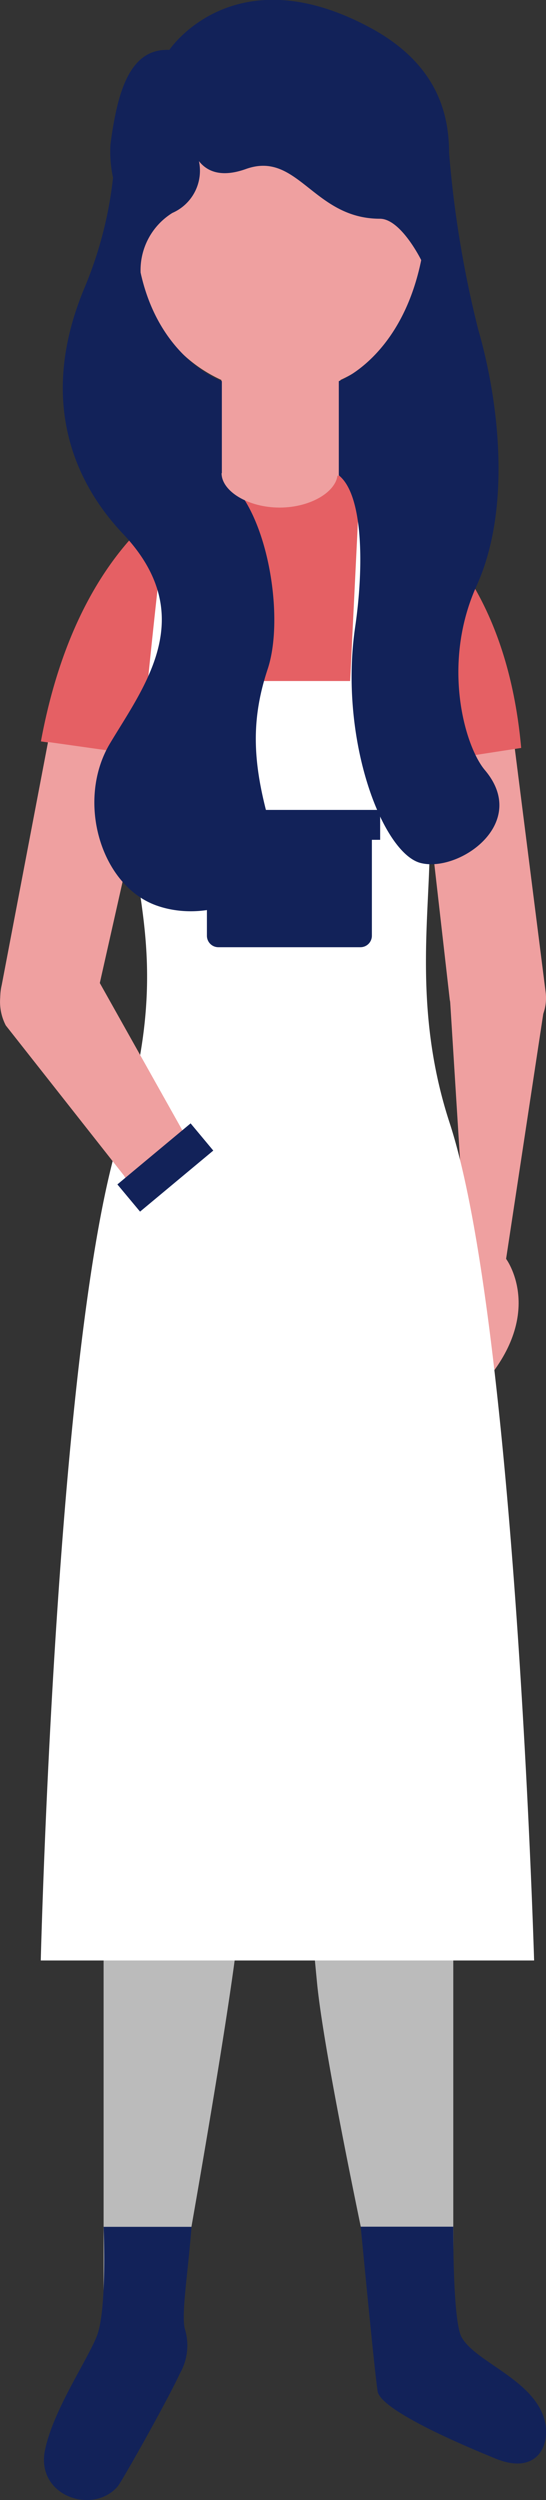 <svg xmlns="http://www.w3.org/2000/svg" viewBox="0 0 37.63 172.24"><rect x="0" y="0" width="37.63" height="172.24" fill="#333333" stroke="none"/><defs><style>.cls-1{fill:#efa0a0;}.cls-2{fill:#e56064;}.cls-3{fill:#bbb;}.cls-4{fill:#fff;}.cls-5{fill:#122259;}</style></defs><title>people13</title><g id="Слой_2" data-name="Слой 2"><g id="Layer_1" data-name="Layer 1"><path class="cls-1" d="M35.46,51.42l-6.35.88L31,68.9a3.78,3.78,0,0,0,3.91,3,3.17,3.17,0,0,0,2.69-3.58Z"/><path class="cls-1" d="M31,68.61a3.29,3.29,0,0,1,3.48-3.11h0A3.29,3.29,0,0,1,37.57,69L34.88,86.73a1.38,1.38,0,0,1-2.76-.19Z"/><path class="cls-1" d="M34.88,86.73S37.5,90.24,33.61,95c-1,1.22-2.42.67-1.09-2.6.9-2.21.72-3.7-.51-2.78-.49.38-.54.7-1,.65-1.14-.12,1.11-3.72,1.11-3.72Z"/><polygon class="cls-1" points="23.46 32.78 19.29 32.78 15.26 32.78 15.26 22.53 23.46 22.53 23.46 32.78"/><path class="cls-1" d="M15.26,27.69a9.69,9.69,0,0,0,8.2,0V22.53h-8.2Z"/><path class="cls-1" d="M30.92,16.16c-.36,1.09-1.31,1.75-2.12,1.48A1.88,1.88,0,0,1,28,15.17c.37-1.09,1.32-1.75,2.13-1.48A1.87,1.87,0,0,1,30.92,16.16Z"/><path class="cls-1" d="M7.59,16.16c.37,1.09,1.32,1.75,2.13,1.48a1.88,1.88,0,0,0,.8-2.47c-.37-1.09-1.32-1.75-2.13-1.48A1.87,1.87,0,0,0,7.59,16.16Z"/><path class="cls-1" d="M29.25,17.18a9.89,9.89,0,0,1-9.89,9.89h0a9.89,9.89,0,0,1-9.89-9.89V12a9.89,9.89,0,0,1,9.89-9.89h0A9.89,9.89,0,0,1,29.25,12Z"/><path class="cls-2" d="M12,81.54l16,.4.92-29.33,7-1.08c-.63-7-3-11.37-5.44-14.17a14.43,14.43,0,0,0-7-4.58h-8.2S5.77,35.1,2.82,51.08l7.63,1.1Z"/><path class="cls-3" d="M29.7,81.54H9.24l-2.1,24.54v56.23a2.84,2.84,0,0,0,2.24,1.1,2.26,2.26,0,0,0,2.23-1.1s4-21.9,4.81-29.23c.74-6.74,2.7-27,2.7-27s2,23.07,2.75,30.73c.68,6.46,4.89,25.5,4.89,25.5a2.28,2.28,0,0,0,2.24,1.1,2.84,2.84,0,0,0,2.24-1.1V106.08Z"/><path class="cls-4" d="M27.55,34.75a11.71,11.71,0,0,0-2.75-1.51l-.67,13.68H15l-.91-13.71a11.8,11.8,0,0,0-2.58,1.55c0,.16-2.45,20.81-2.18,24.26.3,3.76,2.14,9.17-1,19-4.46,13.84-5.52,57.05-5.52,57.05h34S35.53,91.35,31,77.4C28.57,70,29.53,63.66,29.61,58.71,29.79,48.12,27.53,34.93,27.55,34.75Z"/><path class="cls-5" d="M12.73,160.42c-.23-1.06.2-3.61.47-7H7.14s.26,5.79-.49,7.59-3,5.1-3.55,7.8c-.64,3.12,3.25,4.49,5,2.51.28-.32,3.41-5.88,4.3-7.8A3.89,3.89,0,0,0,12.73,160.42Z"/><path class="cls-5" d="M37.59,167c-.55-3-4.83-4.21-5.79-6-.61-1.18-.56-7.59-.56-7.59H24.86c.35,3.61.92,9.56,1.16,11.32.2,1.51,7.68,4.46,8.09,4.64C36.87,170.52,37.88,168.66,37.59,167Z"/><path class="cls-1" d="M10.39,52.12l-7.08-1L.12,67.86a3.78,3.78,0,0,0,2.29,4.39,3.17,3.17,0,0,0,3.93-2.13Z"/><path class="cls-1" d="M6.69,67.39a3.55,3.55,0,0,0-4.78-1.52h0A3.55,3.55,0,0,0,.4,70.65L8.55,81c.91,1.74,5-1.3,4.09-3Z"/><rect class="cls-5" x="8.11" y="79.22" width="6.57" height="2.44" transform="translate(-48.86 25.94) rotate(-39.81)"/><path class="cls-5" d="M14.26,56.63v7.83a.79.79,0,0,0,.79.8h9.8a.79.79,0,0,0,.78-.8V56.63Z"/><rect class="cls-5" x="13.69" y="55.8" width="12.51" height="2.06"/><path class="cls-5" d="M33.42,53.06c-1.41-1.67-3-7.34-.57-12.71s1.52-12.78.1-17.68a74.31,74.31,0,0,1-2-12.15v0c0-3-1.06-6.21-5.34-8.56C16.1-3.22,11.67,3.44,11.67,3.44,9.44,3.33,8.46,5.34,7.93,8V8c-.13.64-.24,1.32-.32,2a8.56,8.56,0,0,0,.18,2.24,27.24,27.24,0,0,1-1.95,7.55C2.55,27.62,5.18,33.3,8.48,36.78c5.31,5.62,1.46,10.49-.9,14.44S6.94,61,10.77,62.38s9.18-.87,7.86-5.46c-1.19-4.16-1.4-7.15-.18-10.83s-.07-11.34-3.16-13.34l0-6.49S11,24.75,9.69,18.78a4.64,4.64,0,0,1,2.19-4.11,3.17,3.17,0,0,0,1.83-3.57c.58.74,1.58,1.14,3.25.54,3.57-1.27,4.64,3.43,9.22,3.43,1.45,0,2.85,2.85,2.85,2.85-1.38,6.74-5.68,8.34-5.68,8.34v6.49c1.69,1.34,1.73,6.31,1.13,10.43C23.34,50.94,26.36,58.8,29,59.46S36.52,56.73,33.42,53.06Z"/><path class="cls-1" d="M15.27,32.6c0,1.24,1.83,2.37,4,2.37s4-1.13,4-2.37Z"/></g></g></svg>